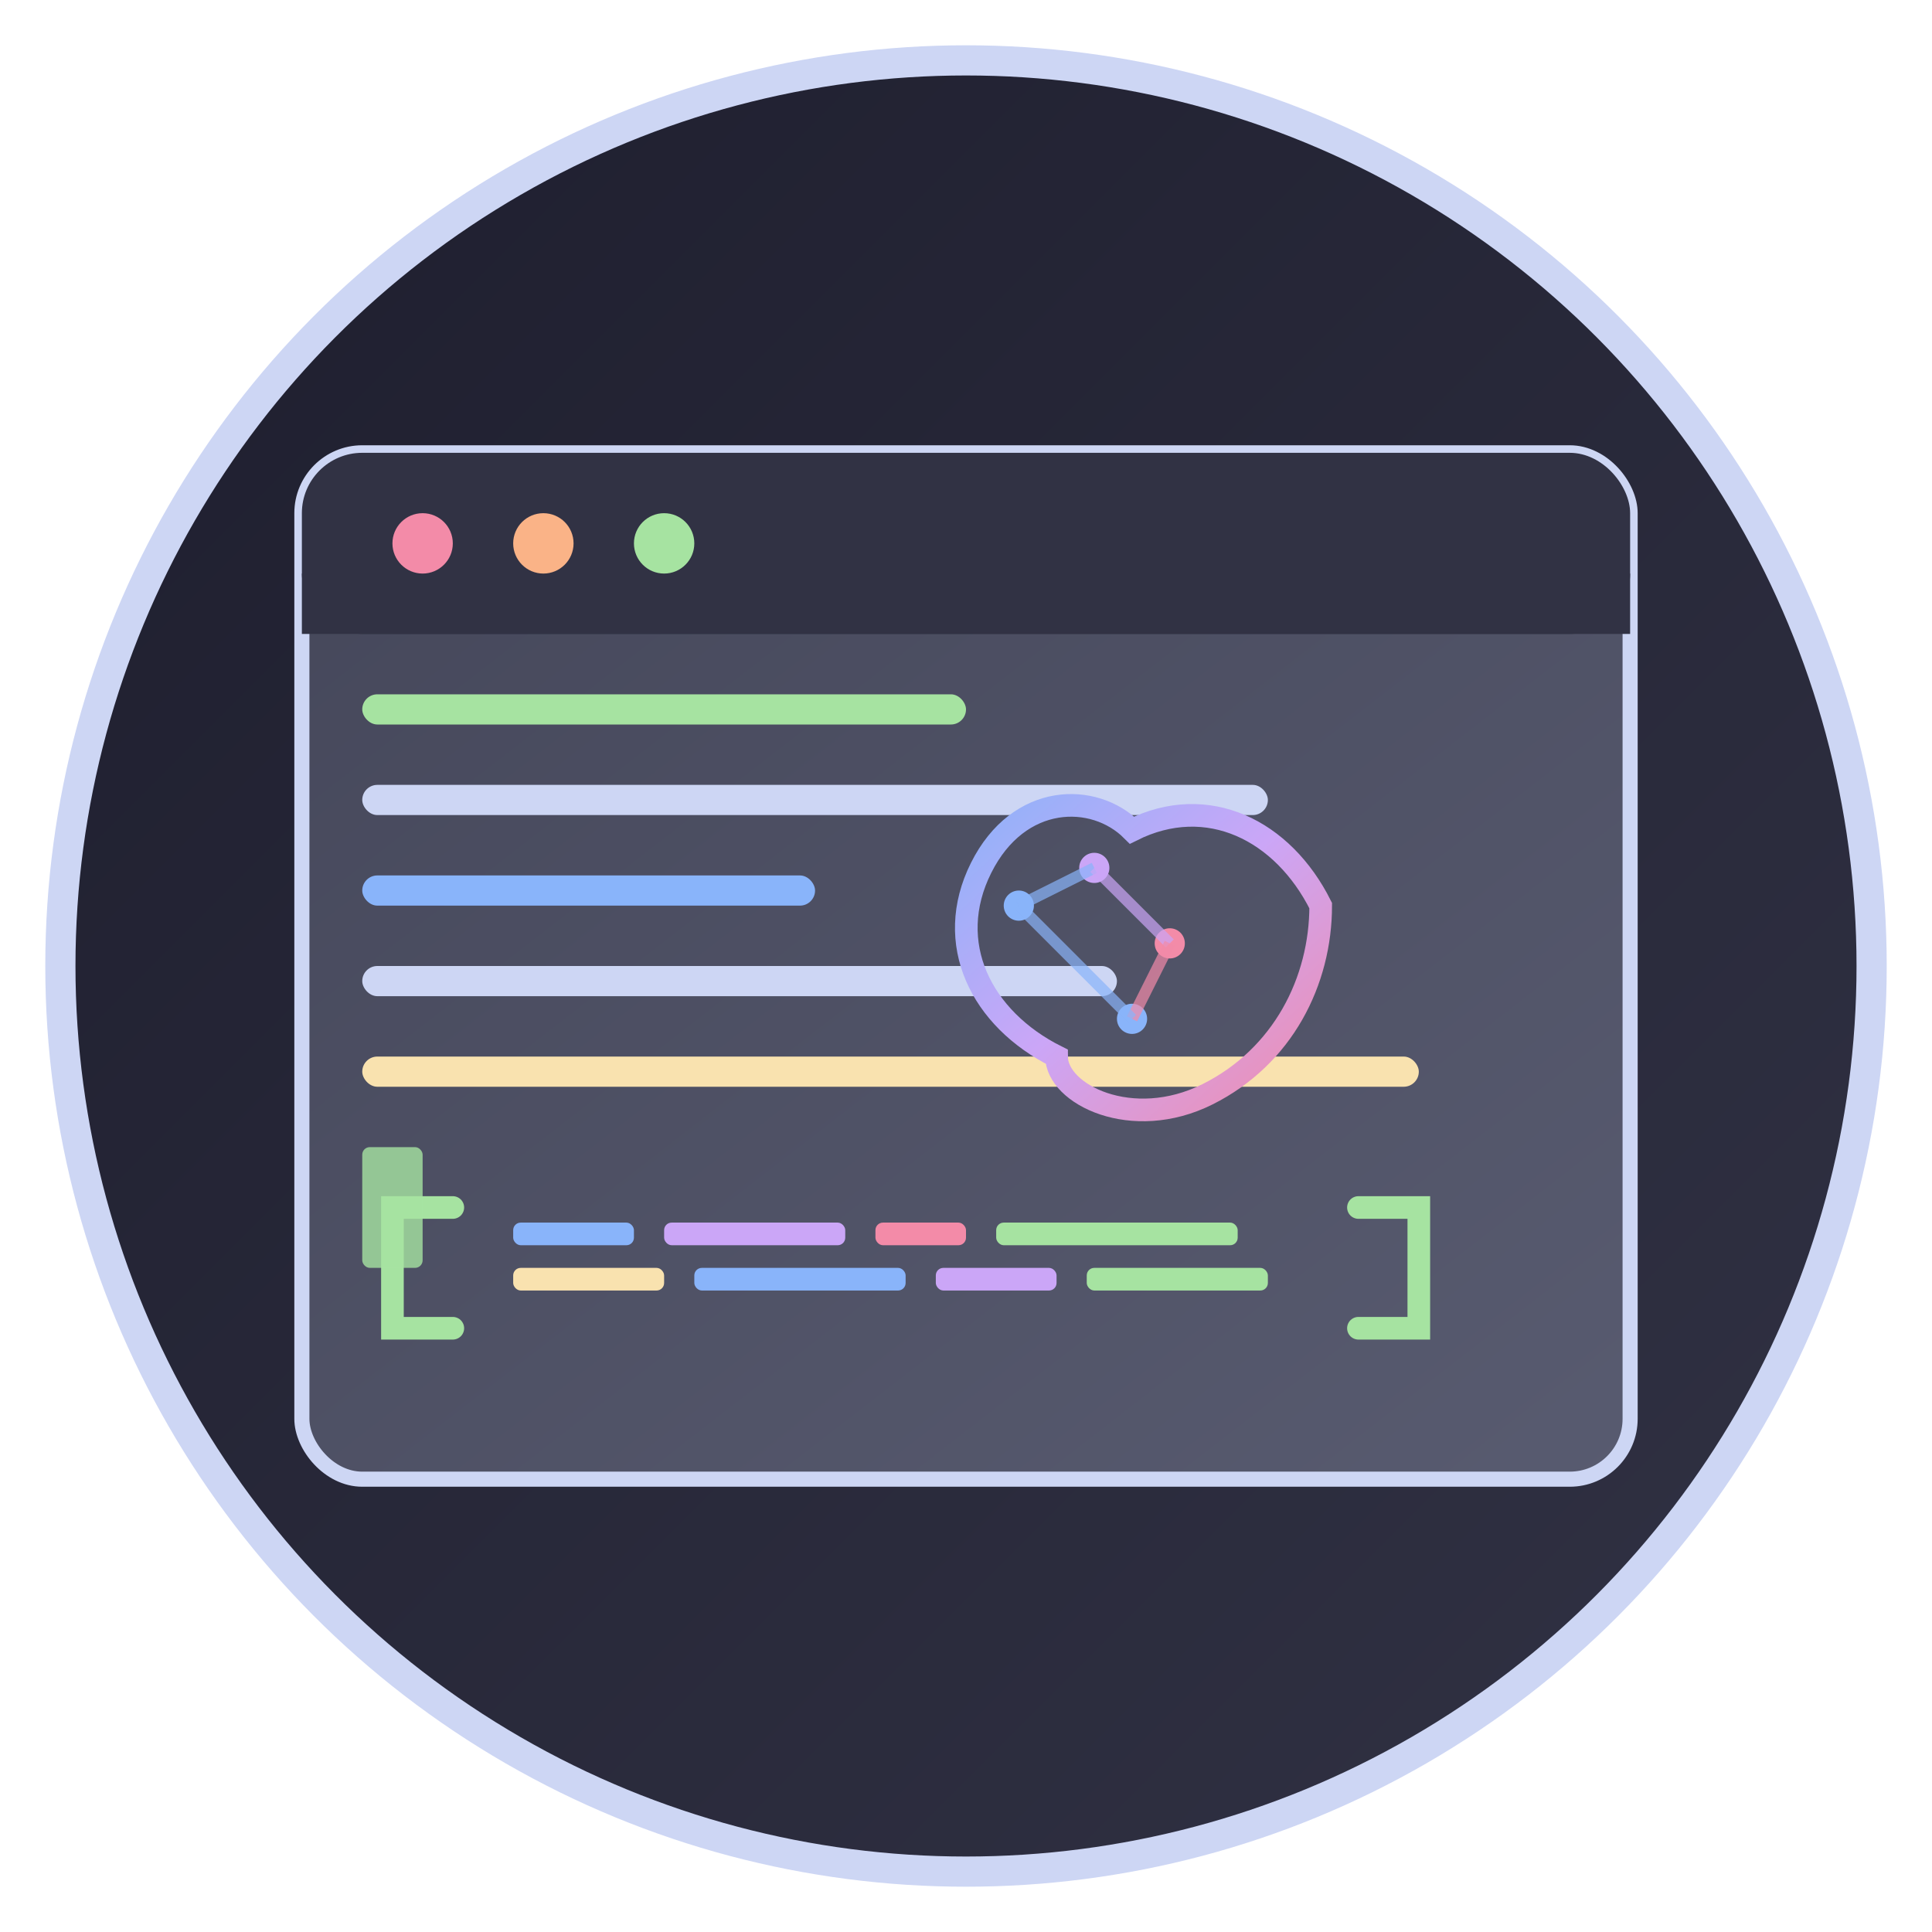<?xml version="1.0" encoding="UTF-8" standalone="no"?>
<svg width="256" height="256" viewBox="0 0 256 256" version="1.1" xmlns="http://www.w3.org/2000/svg">
  <defs>
    <linearGradient id="backgroundGradient" x1="0%" y1="0%" x2="100%" y2="100%">
      <stop offset="0%" style="stop-color:#1e1e2e;stop-opacity:1" />
      <stop offset="100%" style="stop-color:#313244;stop-opacity:1" />
    </linearGradient>
    <linearGradient id="terminalGradient" x1="0%" y1="0%" x2="100%" y2="100%">
      <stop offset="0%" style="stop-color:#45475a;stop-opacity:1" />
      <stop offset="100%" style="stop-color:#585b70;stop-opacity:1" />
    </linearGradient>
    <linearGradient id="aiGradient" x1="0%" y1="0%" x2="100%" y2="100%">
      <stop offset="0%" style="stop-color:#89b4fa;stop-opacity:1" />
      <stop offset="50%" style="stop-color:#cba6f7;stop-opacity:1" />
      <stop offset="100%" style="stop-color:#f38ba8;stop-opacity:1" />
    </linearGradient>
  </defs>
  
  <!-- Background Circle -->
  <circle cx="128" cy="128" r="120" fill="url(#backgroundGradient)" stroke="#cdd6f4" stroke-width="4"/>
  
  <!-- Terminal Window -->
  <rect x="40" y="60" width="176" height="136" rx="8" ry="8" fill="url(#terminalGradient)" stroke="#cdd6f4" stroke-width="2"/>
  
  <!-- Terminal Header -->
  <rect x="40" y="60" width="176" height="24" rx="8" ry="8" fill="#313244"/>
  <rect x="40" y="76" width="176" height="8" fill="#313244"/>
  
  <!-- Terminal Buttons -->
  <circle cx="56" cy="72" r="4" fill="#f38ba8"/>
  <circle cx="72" cy="72" r="4" fill="#fab387"/>
  <circle cx="88" cy="72" r="4" fill="#a6e3a1"/>
  
  <!-- Terminal Content -->
  <rect x="48" y="92" width="80" height="4" rx="2" fill="#a6e3a1"/>
  <rect x="48" y="104" width="120" height="4" rx="2" fill="#cdd6f4"/>
  <rect x="48" y="116" width="60" height="4" rx="2" fill="#89b4fa"/>
  <rect x="48" y="128" width="100" height="4" rx="2" fill="#cdd6f4"/>
  <rect x="48" y="140" width="140" height="4" rx="2" fill="#f9e2af"/>
  
  <!-- AI Brain Symbol -->
  <g transform="translate(140, 120)">
    <!-- Brain outline -->
    <path d="M0,20 C-10,15 -15,5 -10,-5 C-5,-15 5,-15 10,-10 C20,-15 30,-10 35,0 C35,10 30,20 20,25 C10,30 0,25 0,20 Z" 
          fill="none" stroke="url(#aiGradient)" stroke-width="3"/>
    
    <!-- Neural connections -->
    <circle cx="-5" cy="0" r="2" fill="#89b4fa"/>
    <circle cx="5" cy="-5" r="2" fill="#cba6f7"/>
    <circle cx="15" cy="5" r="2" fill="#f38ba8"/>
    <circle cx="10" cy="15" r="2" fill="#89b4fa"/>
    
    <!-- Connection lines -->
    <line x1="-5" y1="0" x2="5" y2="-5" stroke="#89b4fa" stroke-width="1.5" opacity="0.7"/>
    <line x1="5" y1="-5" x2="15" y2="5" stroke="#cba6f7" stroke-width="1.5" opacity="0.7"/>
    <line x1="15" y1="5" x2="10" y2="15" stroke="#f38ba8" stroke-width="1.5" opacity="0.7"/>
    <line x1="10" y1="15" x2="-5" y2="0" stroke="#89b4fa" stroke-width="1.5" opacity="0.7"/>
  </g>
  
  <!-- Code Brackets -->
  <g transform="translate(60, 160)">
    <path d="M0,0 L-8,0 L-8,16 L0,16" fill="none" stroke="#a6e3a1" stroke-width="3" stroke-linecap="round"/>
    <path d="M120,0 L128,0 L128,16 L120,16" fill="none" stroke="#a6e3a1" stroke-width="3" stroke-linecap="round"/>
    
    <!-- Code elements -->
    <rect x="8" y="2" width="16" height="3" rx="1" fill="#89b4fa"/>
    <rect x="28" y="2" width="24" height="3" rx="1" fill="#cba6f7"/>
    <rect x="56" y="2" width="12" height="3" rx="1" fill="#f38ba8"/>
    <rect x="72" y="2" width="32" height="3" rx="1" fill="#a6e3a1"/>
    
    <rect x="8" y="8" width="20" height="3" rx="1" fill="#f9e2af"/>
    <rect x="32" y="8" width="28" height="3" rx="1" fill="#89b4fa"/>
    <rect x="64" y="8" width="16" height="3" rx="1" fill="#cba6f7"/>
    <rect x="84" y="8" width="24" height="3" rx="1" fill="#a6e3a1"/>
  </g>
  
  <!-- Cursor/Prompt -->
  <rect x="48" y="152" width="8" height="16" rx="1" fill="#a6e3a1" opacity="0.8">
    <animate attributeName="opacity" values="0.8;0.2;0.8" dur="1.5s" repeatCount="indefinite"/>
  </rect>
</svg>
